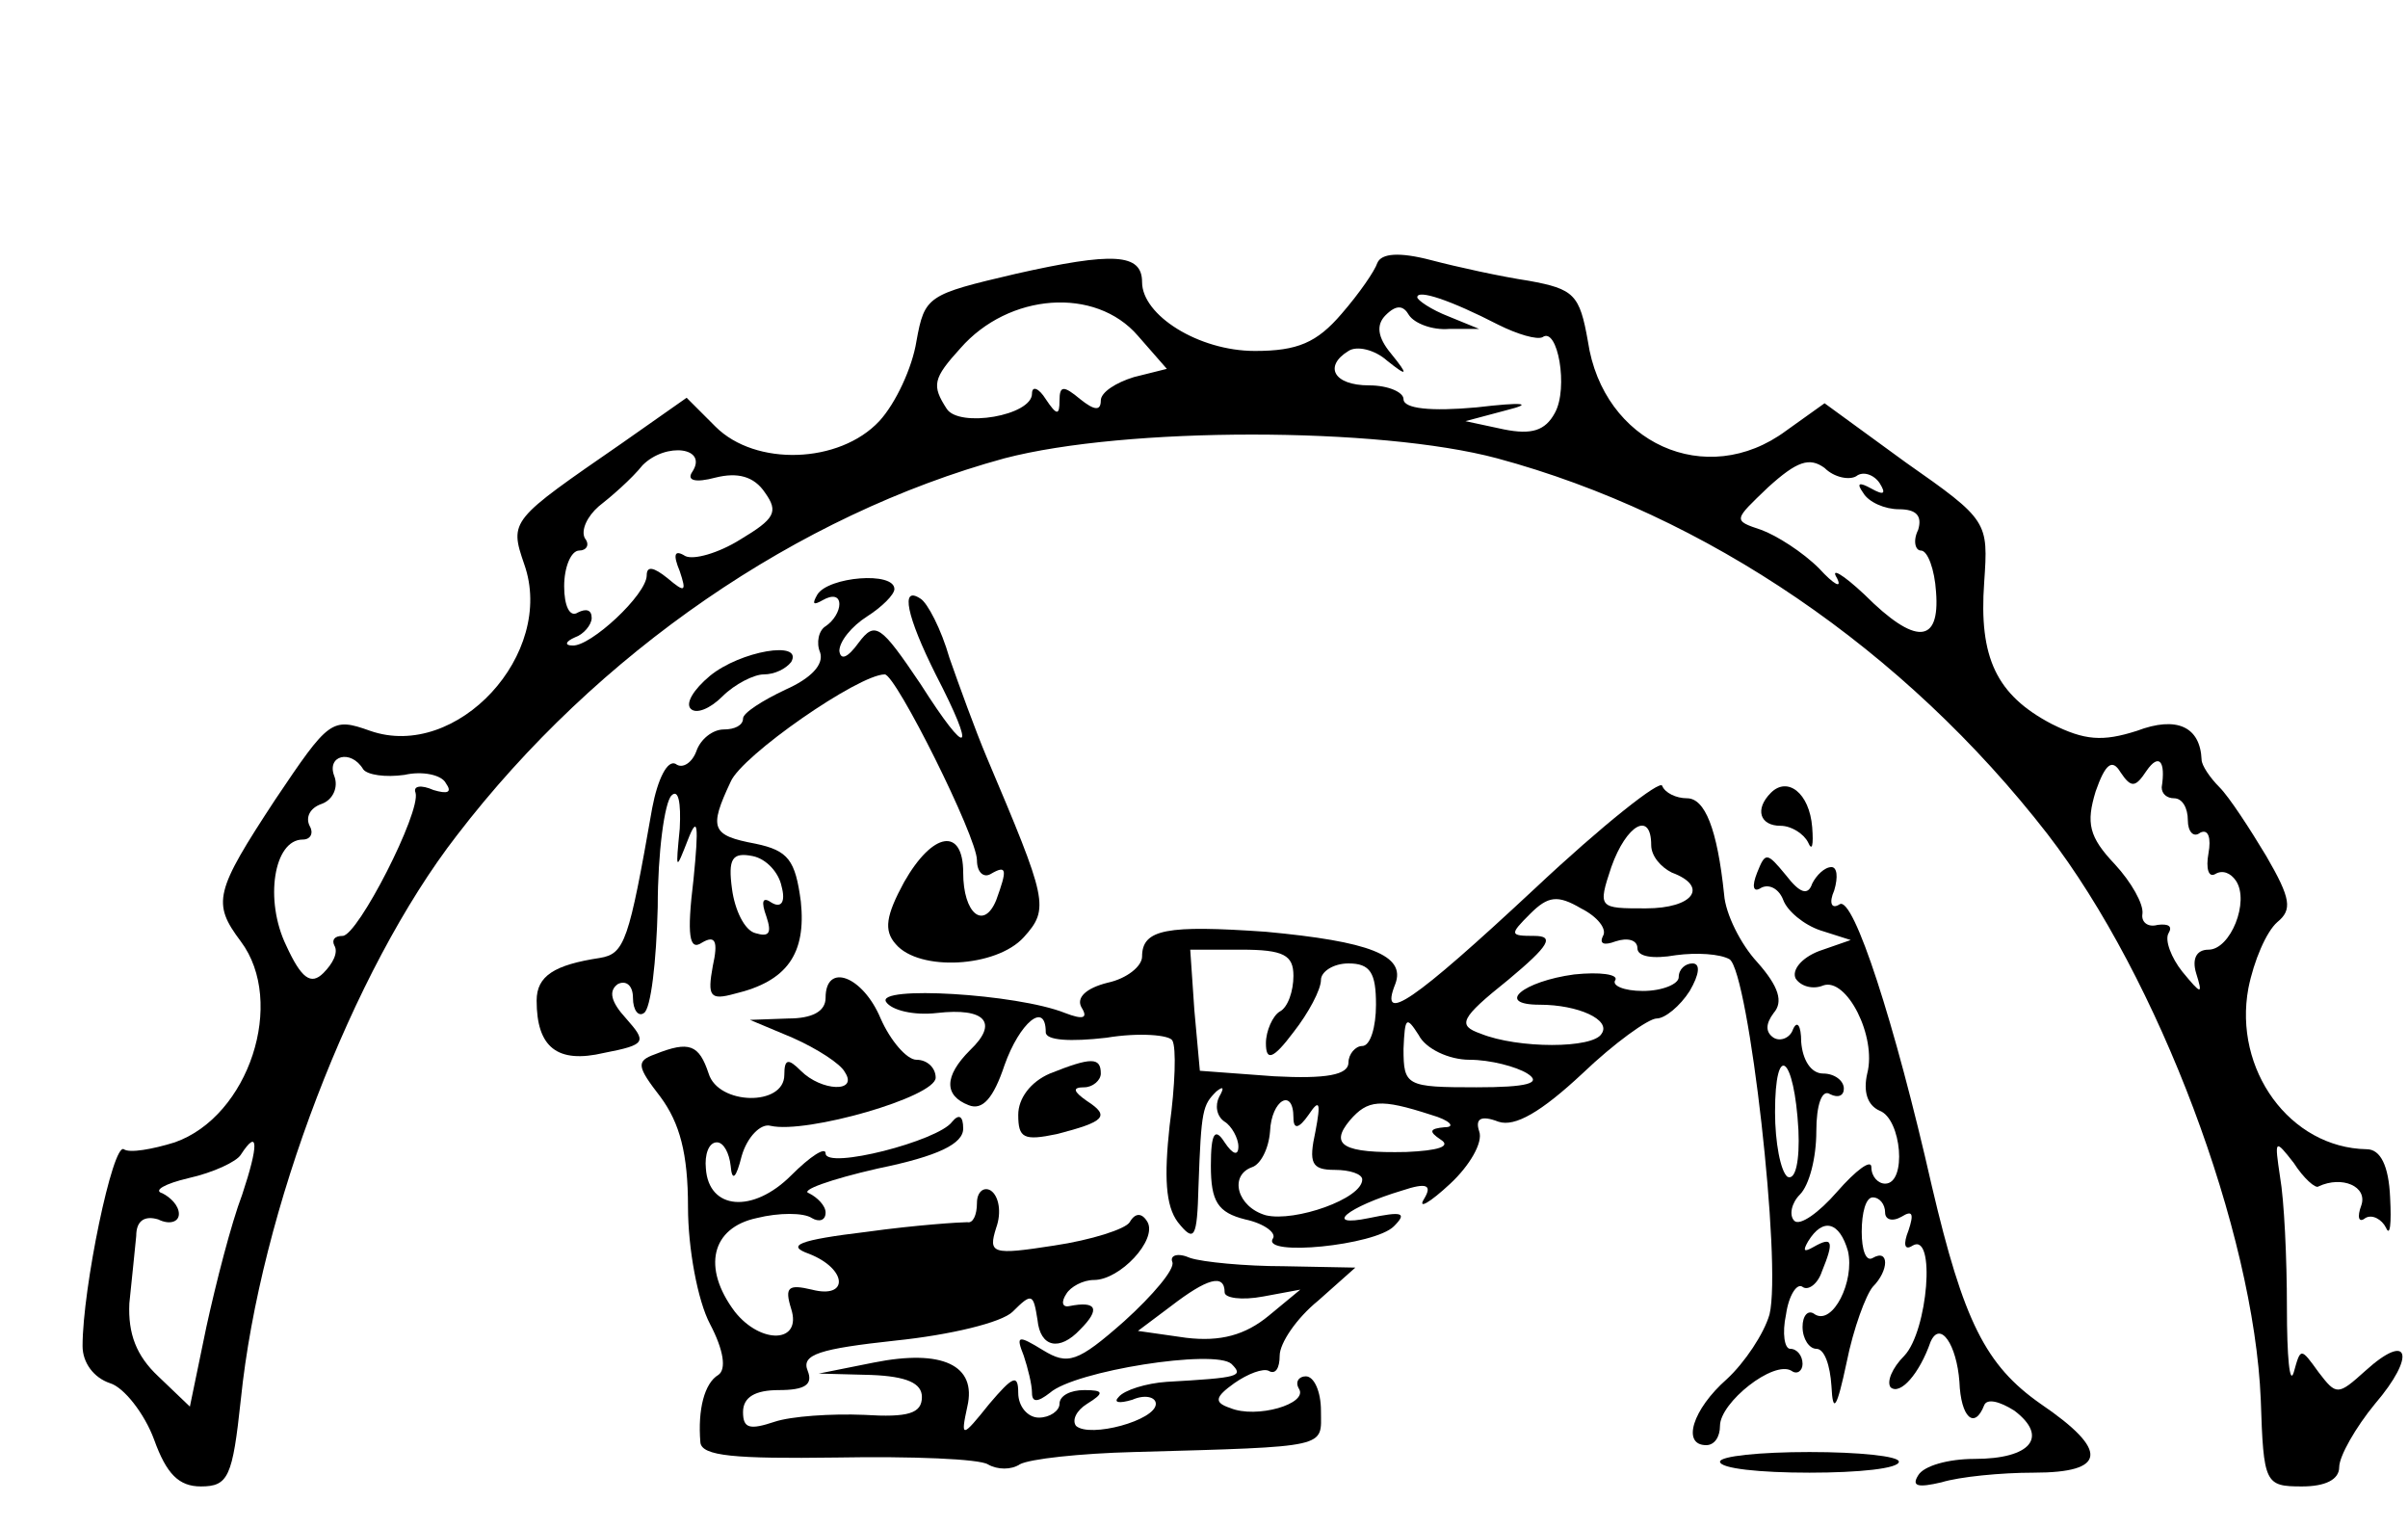<?xml version="1.0" standalone="no"?>
<!DOCTYPE svg PUBLIC "-//W3C//DTD SVG 20010904//EN"
 "http://www.w3.org/TR/2001/REC-SVG-20010904/DTD/svg10.dtd">
<svg version="1.0" xmlns="http://www.w3.org/2000/svg"
 width="175pt" height="111pt" viewBox="0 0 175 111"
 preserveAspectRatio="xMidYMid meet">
<g transform="translate(0,111) scale(0.1,-0.1)"
fill="#000000" stroke="none">
<path d="M738 911 c-64 -15 -66 -16 -72 -49 -3 -19 -15 -45 -27 -58 -29 -31
-90 -33 -119 -4 l-21 21 -47 -33 c-81 -56 -82 -56 -71 -88 23 -65 -49 -143
-112 -121 -28 10 -30 8 -69 -50 -44 -67 -46 -75 -25 -103 33 -44 6 -127 -48
-146 -16 -5 -33 -8 -37 -5 -8 5 -30 -101 -30 -143 0 -12 8 -23 20 -27 10 -3
25 -22 32 -41 9 -25 18 -34 34 -34 20 0 23 7 29 63 14 137 81 312 157 410 102
133 248 233 398 274 88 23 272 23 358 0 152 -41 296 -139 400 -273 81 -105
150 -289 155 -411 2 -61 3 -63 30 -63 17 0 27 5 27 14 0 8 12 29 26 46 30 35
25 53 -7 24 -20 -18 -21 -18 -34 -1 -13 18 -13 18 -18 0 -3 -10 -5 11 -5 47 0
36 -2 78 -5 95 -4 27 -4 28 10 10 7 -11 16 -19 18 -17 17 8 36 0 31 -14 -3 -8
-2 -13 3 -9 5 3 12 -1 15 -7 3 -7 4 3 3 22 -1 23 -7 35 -17 35 -56 1 -97 58
-86 117 4 20 13 41 21 48 11 9 10 17 -8 48 -12 20 -27 43 -34 50 -7 7 -13 16
-13 20 -1 24 -18 32 -47 21 -25 -8 -38 -7 -62 5 -40 21 -53 48 -49 103 3 44 3
45 -57 87 l-59 43 -28 -20 c-58 -43 -133 -9 -144 65 -6 34 -10 38 -43 44 -20
3 -52 10 -71 15 -23 6 -36 5 -39 -2 -2 -6 -13 -22 -26 -37 -18 -21 -32 -27
-63 -27 -41 0 -82 26 -82 50 0 21 -21 22 -92 6z m351 -37 c14 -7 28 -11 32 -9
11 8 19 -37 9 -55 -7 -13 -17 -16 -37 -12 l-28 6 30 8 c20 5 12 6 -22 2 -33
-3 -53 -1 -53 6 0 5 -11 10 -25 10 -26 0 -33 14 -15 25 6 4 19 1 28 -7 15 -12
16 -11 3 5 -10 12 -11 21 -4 28 8 8 13 7 17 0 4 -6 17 -11 29 -10 l22 0 -22 9
c-13 5 -23 12 -23 14 0 6 24 -2 59 -20z m-262 -8 l21 -24 -24 -6 c-13 -4 -24
-11 -24 -17 0 -8 -5 -7 -15 1 -12 10 -15 10 -15 -1 0 -11 -2 -11 -10 1 -5 8
-10 10 -10 4 0 -16 -53 -25 -62 -11 -11 17 -10 22 10 44 35 40 98 45 129 9z
m-324 -99 c-4 -6 2 -8 17 -4 16 4 28 1 36 -11 10 -14 7 -19 -18 -34 -16 -10
-34 -15 -40 -12 -8 5 -9 1 -4 -11 5 -15 4 -16 -9 -5 -10 8 -15 9 -15 2 0 -14
-41 -52 -54 -51 -6 0 -5 3 2 6 6 2 12 9 12 14 0 6 -4 7 -10 4 -6 -4 -10 5 -10
19 0 14 5 26 11 26 5 0 8 4 4 9 -3 6 2 16 10 23 9 7 24 20 32 30 17 17 48 13
36 -5z m846 -3 c5 4 13 1 17 -5 5 -8 3 -9 -6 -4 -9 5 -11 4 -6 -3 4 -7 16 -12
26 -12 13 0 17 -5 14 -15 -4 -8 -2 -15 2 -15 5 0 10 -14 11 -30 3 -38 -15 -39
-52 -2 -16 15 -25 20 -20 12 4 -8 -2 -5 -13 7 -12 12 -31 24 -42 28 -21 7 -20
7 5 31 21 19 30 22 41 14 7 -7 18 -9 23 -6z m-1085 -213 c3 -4 16 -6 30 -4 13
3 27 0 30 -6 5 -7 1 -8 -9 -5 -9 4 -15 3 -13 -2 4 -14 -42 -104 -53 -104 -6 0
-8 -3 -6 -7 3 -5 -1 -13 -8 -20 -9 -9 -16 -4 -27 20 -16 33 -9 77 12 77 6 0 8
5 5 10 -3 6 0 13 9 16 8 3 12 12 9 20 -6 15 12 20 21 5z m1296 -1 c9 13 14 7
11 -12 0 -5 4 -8 9 -8 6 0 10 -7 10 -16 0 -8 4 -13 9 -9 6 3 8 -4 6 -15 -2
-11 0 -18 5 -15 5 3 11 1 15 -5 10 -15 -4 -50 -20 -50 -9 0 -12 -7 -9 -17 5
-16 4 -16 -10 1 -8 10 -13 23 -10 28 3 5 0 7 -8 6 -7 -2 -12 2 -11 8 1 7 -8
23 -20 36 -19 20 -21 30 -14 53 7 20 12 24 18 14 8 -12 11 -11 19 1z m-1384
-308 c-8 -21 -19 -64 -26 -96 l-12 -58 -23 22 c-16 15 -22 31 -21 53 2 18 4
40 5 49 0 11 6 15 16 12 8 -4 15 -2 15 4 0 6 -6 12 -12 15 -7 2 2 7 19 11 18
4 35 12 38 17 13 20 13 7 1 -29z"/>
<path d="M594 678 c-4 -7 -3 -8 4 -4 7 4 12 3 12 -3 0 -5 -4 -12 -10 -16 -5
-3 -7 -12 -4 -19 3 -9 -7 -19 -25 -27 -17 -8 -31 -17 -31 -21 0 -5 -6 -8 -14
-8 -8 0 -17 -7 -20 -16 -3 -8 -10 -13 -15 -9 -6 3 -13 -11 -17 -32 -17 -97
-20 -106 -38 -109 -33 -5 -46 -13 -46 -31 0 -34 15 -46 49 -38 31 6 31 8 16
25 -11 12 -13 20 -6 25 6 3 11 -1 11 -10 0 -9 4 -14 8 -11 5 3 9 37 10 77 0
40 5 76 10 81 5 5 7 -5 6 -24 -3 -31 -3 -31 6 -8 7 18 8 11 4 -29 -5 -41 -3
-52 6 -46 10 6 12 1 8 -17 -4 -22 -2 -25 16 -20 38 9 52 29 48 67 -4 30 -9 37
-33 42 -32 6 -34 11 -18 45 8 19 93 78 112 78 8 0 67 -118 67 -135 0 -9 5 -13
10 -10 12 7 12 3 4 -19 -9 -22 -24 -10 -24 20 0 33 -22 30 -43 -7 -13 -24 -15
-35 -6 -45 17 -20 73 -17 93 5 19 21 17 27 -27 131 -8 19 -20 52 -27 72 -6 21
-16 40 -21 43 -15 10 -10 -13 11 -55 30 -58 24 -62 -11 -7 -29 43 -33 46 -45
30 -8 -11 -13 -13 -14 -6 0 7 9 18 20 25 11 7 20 16 20 20 0 13 -48 9 -56 -4z
m-26 -212 c3 -11 0 -16 -7 -12 -7 5 -8 1 -4 -10 4 -12 2 -15 -8 -12 -8 2 -15
17 -17 32 -3 22 0 27 15 24 10 -2 19 -12 21 -22z"/>
<path d="M516 619 c-12 -10 -18 -20 -14 -24 4 -4 14 0 23 9 9 9 23 16 30 16 8
0 16 4 20 9 9 16 -37 8 -59 -10z"/>
<path d="M1115 464 c-88 -82 -113 -99 -101 -69 8 21 -19 31 -94 38 -72 5 -90
2 -90 -18 0 -7 -11 -16 -25 -19 -16 -4 -23 -11 -19 -18 5 -8 1 -9 -12 -4 -35
14 -138 20 -130 8 4 -6 20 -10 37 -8 35 4 45 -7 24 -27 -19 -19 -19 -33 -1
-40 10 -4 18 5 26 29 11 31 30 47 30 24 0 -6 18 -7 44 -4 24 4 46 2 48 -2 3
-5 2 -33 -2 -62 -4 -37 -3 -58 6 -70 12 -15 14 -12 15 26 2 56 3 59 13 69 5 4
6 3 2 -4 -3 -6 -2 -14 4 -18 5 -3 10 -12 10 -18 0 -7 -4 -6 -10 3 -7 11 -10 7
-10 -17 0 -26 5 -34 25 -39 14 -3 23 -10 20 -14 -8 -13 74 -5 88 9 10 10 6 11
-18 6 -34 -7 -16 8 24 20 18 6 22 4 16 -6 -5 -8 4 -3 19 11 14 13 24 30 21 38
-3 9 1 12 14 7 12 -4 31 7 61 35 23 22 48 40 54 40 6 0 17 9 24 20 7 12 8 20
2 20 -5 0 -10 -4 -10 -10 0 -5 -12 -10 -26 -10 -14 0 -23 4 -20 8 2 4 -11 6
-30 4 -37 -5 -58 -22 -25 -22 28 0 52 -11 45 -21 -6 -11 -61 -11 -88 0 -17 6
-15 11 20 39 30 25 34 32 19 32 -18 0 -18 1 -3 16 13 13 20 14 37 4 12 -6 19
-15 16 -20 -3 -6 1 -7 9 -4 9 3 16 1 16 -5 0 -6 11 -8 28 -5 15 2 32 1 39 -3
14 -10 38 -221 29 -258 -4 -14 -18 -35 -31 -47 -25 -22 -33 -48 -15 -48 6 0
10 6 10 14 0 17 39 48 52 40 4 -3 8 0 8 5 0 6 -4 11 -9 11 -4 0 -6 11 -3 25 2
14 8 23 12 20 4 -3 11 2 14 11 9 22 8 26 -6 18 -7 -4 -8 -3 -4 4 11 18 23 14
29 -7 5 -22 -11 -54 -24 -46 -5 4 -9 -1 -9 -9 0 -9 5 -16 10 -16 6 0 10 -12
11 -27 1 -21 4 -16 11 17 5 25 14 49 19 55 12 12 12 28 0 21 -5 -3 -8 6 -8 19
0 14 3 25 8 25 5 0 9 -5 9 -11 0 -5 5 -7 12 -3 8 5 9 2 5 -10 -4 -10 -3 -15 3
-11 17 10 11 -62 -6 -80 -9 -9 -13 -19 -10 -23 7 -6 21 10 29 33 7 16 19 -2
21 -29 1 -26 11 -35 18 -17 2 5 11 3 22 -4 25 -19 12 -35 -29 -35 -19 0 -37
-5 -41 -12 -5 -8 0 -9 17 -5 13 4 43 7 67 7 53 0 55 16 5 50 -40 28 -56 60
-79 158 -27 119 -57 211 -67 205 -6 -4 -8 1 -4 10 3 10 2 17 -2 17 -5 0 -11
-6 -14 -12 -3 -9 -9 -7 -19 6 -14 17 -15 17 -21 2 -4 -10 -3 -15 3 -11 6 3 13
-1 16 -9 3 -8 15 -18 27 -22 l22 -7 -23 -8 c-13 -5 -20 -14 -17 -20 4 -6 13
-8 20 -5 17 6 39 -37 32 -64 -3 -13 0 -23 9 -27 16 -6 20 -53 4 -53 -5 0 -10
5 -10 12 0 6 -11 -2 -25 -18 -13 -15 -27 -25 -31 -21 -4 4 -2 13 4 19 7 7 12
27 12 46 0 19 4 31 10 27 6 -3 10 -1 10 4 0 6 -7 11 -15 11 -9 0 -15 10 -16
23 0 12 -3 16 -6 9 -2 -6 -9 -9 -14 -6 -6 4 -6 10 0 18 7 8 4 19 -12 37 -12
13 -23 35 -24 49 -5 48 -14 70 -27 70 -8 0 -16 4 -18 9 -1 5 -43 -28 -93 -75z
m85 32 c0 -8 7 -16 15 -20 27 -10 16 -26 -19 -26 -34 0 -35 0 -25 30 11 31 29
41 29 16z m-260 -95 c0 -11 -4 -23 -10 -26 -5 -3 -10 -14 -10 -23 0 -13 5 -12
20 8 11 14 20 31 20 38 0 6 9 12 20 12 16 0 20 -7 20 -30 0 -16 -4 -30 -10
-30 -5 0 -10 -6 -10 -12 0 -9 -16 -12 -54 -10 l-54 4 -4 44 -3 44 37 0 c31 0
38 -4 38 -19z m128 -61 c15 0 34 -5 42 -10 11 -7 0 -10 -37 -10 -51 0 -53 1
-53 28 1 23 2 24 11 10 5 -10 22 -18 37 -18z m239 -51 c1 -22 -2 -37 -8 -34
-5 4 -9 25 -9 47 0 52 14 41 17 -13z m-367 9 c0 -9 4 -8 11 2 8 12 9 9 5 -12
-5 -23 -3 -28 14 -28 11 0 20 -3 20 -7 0 -14 -49 -31 -70 -26 -21 6 -27 29
-10 35 6 2 12 13 13 26 1 23 17 32 17 10z m100 2 c14 -4 18 -9 10 -9 -11 -1
-12 -3 -3 -9 8 -5 -2 -8 -25 -9 -46 -1 -56 5 -41 23 13 15 22 16 59 4z"/>
<path d="M1287 534 c-12 -12 -8 -24 7 -24 8 0 17 -6 20 -12 3 -7 4 -2 3 11 -2
25 -18 37 -30 25z"/>
<path d="M600 385 c0 -10 -10 -15 -27 -15 l-28 -1 31 -13 c18 -8 35 -19 38
-25 10 -15 -17 -14 -32 1 -9 9 -12 9 -12 -3 0 -23 -48 -22 -55 1 -7 21 -14 24
-39 14 -14 -5 -13 -9 4 -31 14 -19 20 -41 20 -80 0 -30 7 -68 16 -85 10 -19
12 -33 6 -37 -10 -6 -15 -25 -13 -49 1 -10 25 -12 99 -11 55 1 104 -1 110 -5
7 -4 17 -4 23 0 7 4 44 8 83 9 144 4 136 3 136 30 0 14 -5 25 -11 25 -5 0 -8
-4 -5 -9 7 -11 -31 -22 -50 -14 -12 4 -11 8 3 18 10 7 21 11 25 9 5 -3 8 2 8
11 0 9 12 27 28 40 l27 24 -52 1 c-28 0 -59 3 -68 6 -9 4 -15 2 -13 -3 2 -5
-14 -24 -35 -43 -34 -30 -41 -32 -59 -21 -18 11 -20 11 -14 -4 3 -9 6 -21 6
-27 0 -7 4 -7 13 0 18 16 120 32 132 21 9 -9 6 -10 -47 -13 -15 -1 -31 -6 -35
-11 -4 -4 0 -5 10 -2 9 4 17 2 17 -3 0 -12 -48 -25 -58 -16 -3 4 0 11 8 16 13
8 12 10 -2 10 -10 0 -18 -4 -18 -10 0 -5 -7 -10 -15 -10 -8 0 -15 8 -15 18 0
14 -4 12 -21 -8 -20 -25 -21 -25 -16 -2 7 30 -18 42 -68 32 l-40 -8 38 -1 c26
-1 37 -6 37 -16 0 -12 -10 -15 -42 -13 -24 1 -53 -1 -65 -5 -18 -6 -23 -5 -23
7 0 11 9 16 26 16 19 0 25 4 21 14 -5 12 9 16 64 22 39 4 77 13 85 21 14 14
15 13 18 -6 2 -20 16 -23 31 -7 15 15 12 21 -8 17 -5 -1 -6 3 -2 9 3 5 12 10
20 10 19 0 46 29 39 42 -4 7 -9 7 -13 0 -3 -5 -28 -13 -55 -17 -45 -7 -48 -6
-42 13 4 11 2 23 -4 27 -5 3 -10 -1 -10 -9 0 -9 -3 -15 -7 -14 -5 0 -37 -2
-73 -7 -50 -6 -59 -10 -42 -16 28 -11 29 -33 2 -26 -17 4 -20 2 -15 -14 8 -25
-22 -26 -41 -2 -24 32 -17 61 16 68 16 4 34 4 40 0 5 -3 10 -2 10 4 0 5 -6 11
-12 14 -7 2 15 10 50 18 44 9 62 18 62 29 0 9 -3 11 -8 5 -10 -14 -92 -35 -92
-23 0 5 -11 -2 -25 -16 -28 -28 -60 -25 -62 5 -1 10 2 19 8 19 5 0 9 -8 10
-17 1 -12 4 -9 8 7 4 14 14 24 21 22 26 -6 120 21 120 35 0 7 -6 13 -14 13 -7
0 -19 14 -26 30 -13 31 -40 41 -40 15z m290 -214 c0 -4 12 -6 28 -3 l27 5 -23
-19 c-17 -14 -35 -19 -60 -16 l-35 5 24 18 c26 20 39 24 39 10z"/>
<path d="M763 330 c-14 -6 -23 -18 -23 -30 0 -17 4 -19 28 -14 35 9 39 13 22
24 -10 7 -11 10 -2 10 6 0 12 5 12 10 0 12 -7 12 -37 0z"/>
<path d="M1250 48 c0 -5 29 -8 65 -8 36 0 65 3 65 8 0 4 -29 7 -65 7 -36 0
-65 -3 -65 -7z"/>
</g>
</svg>
